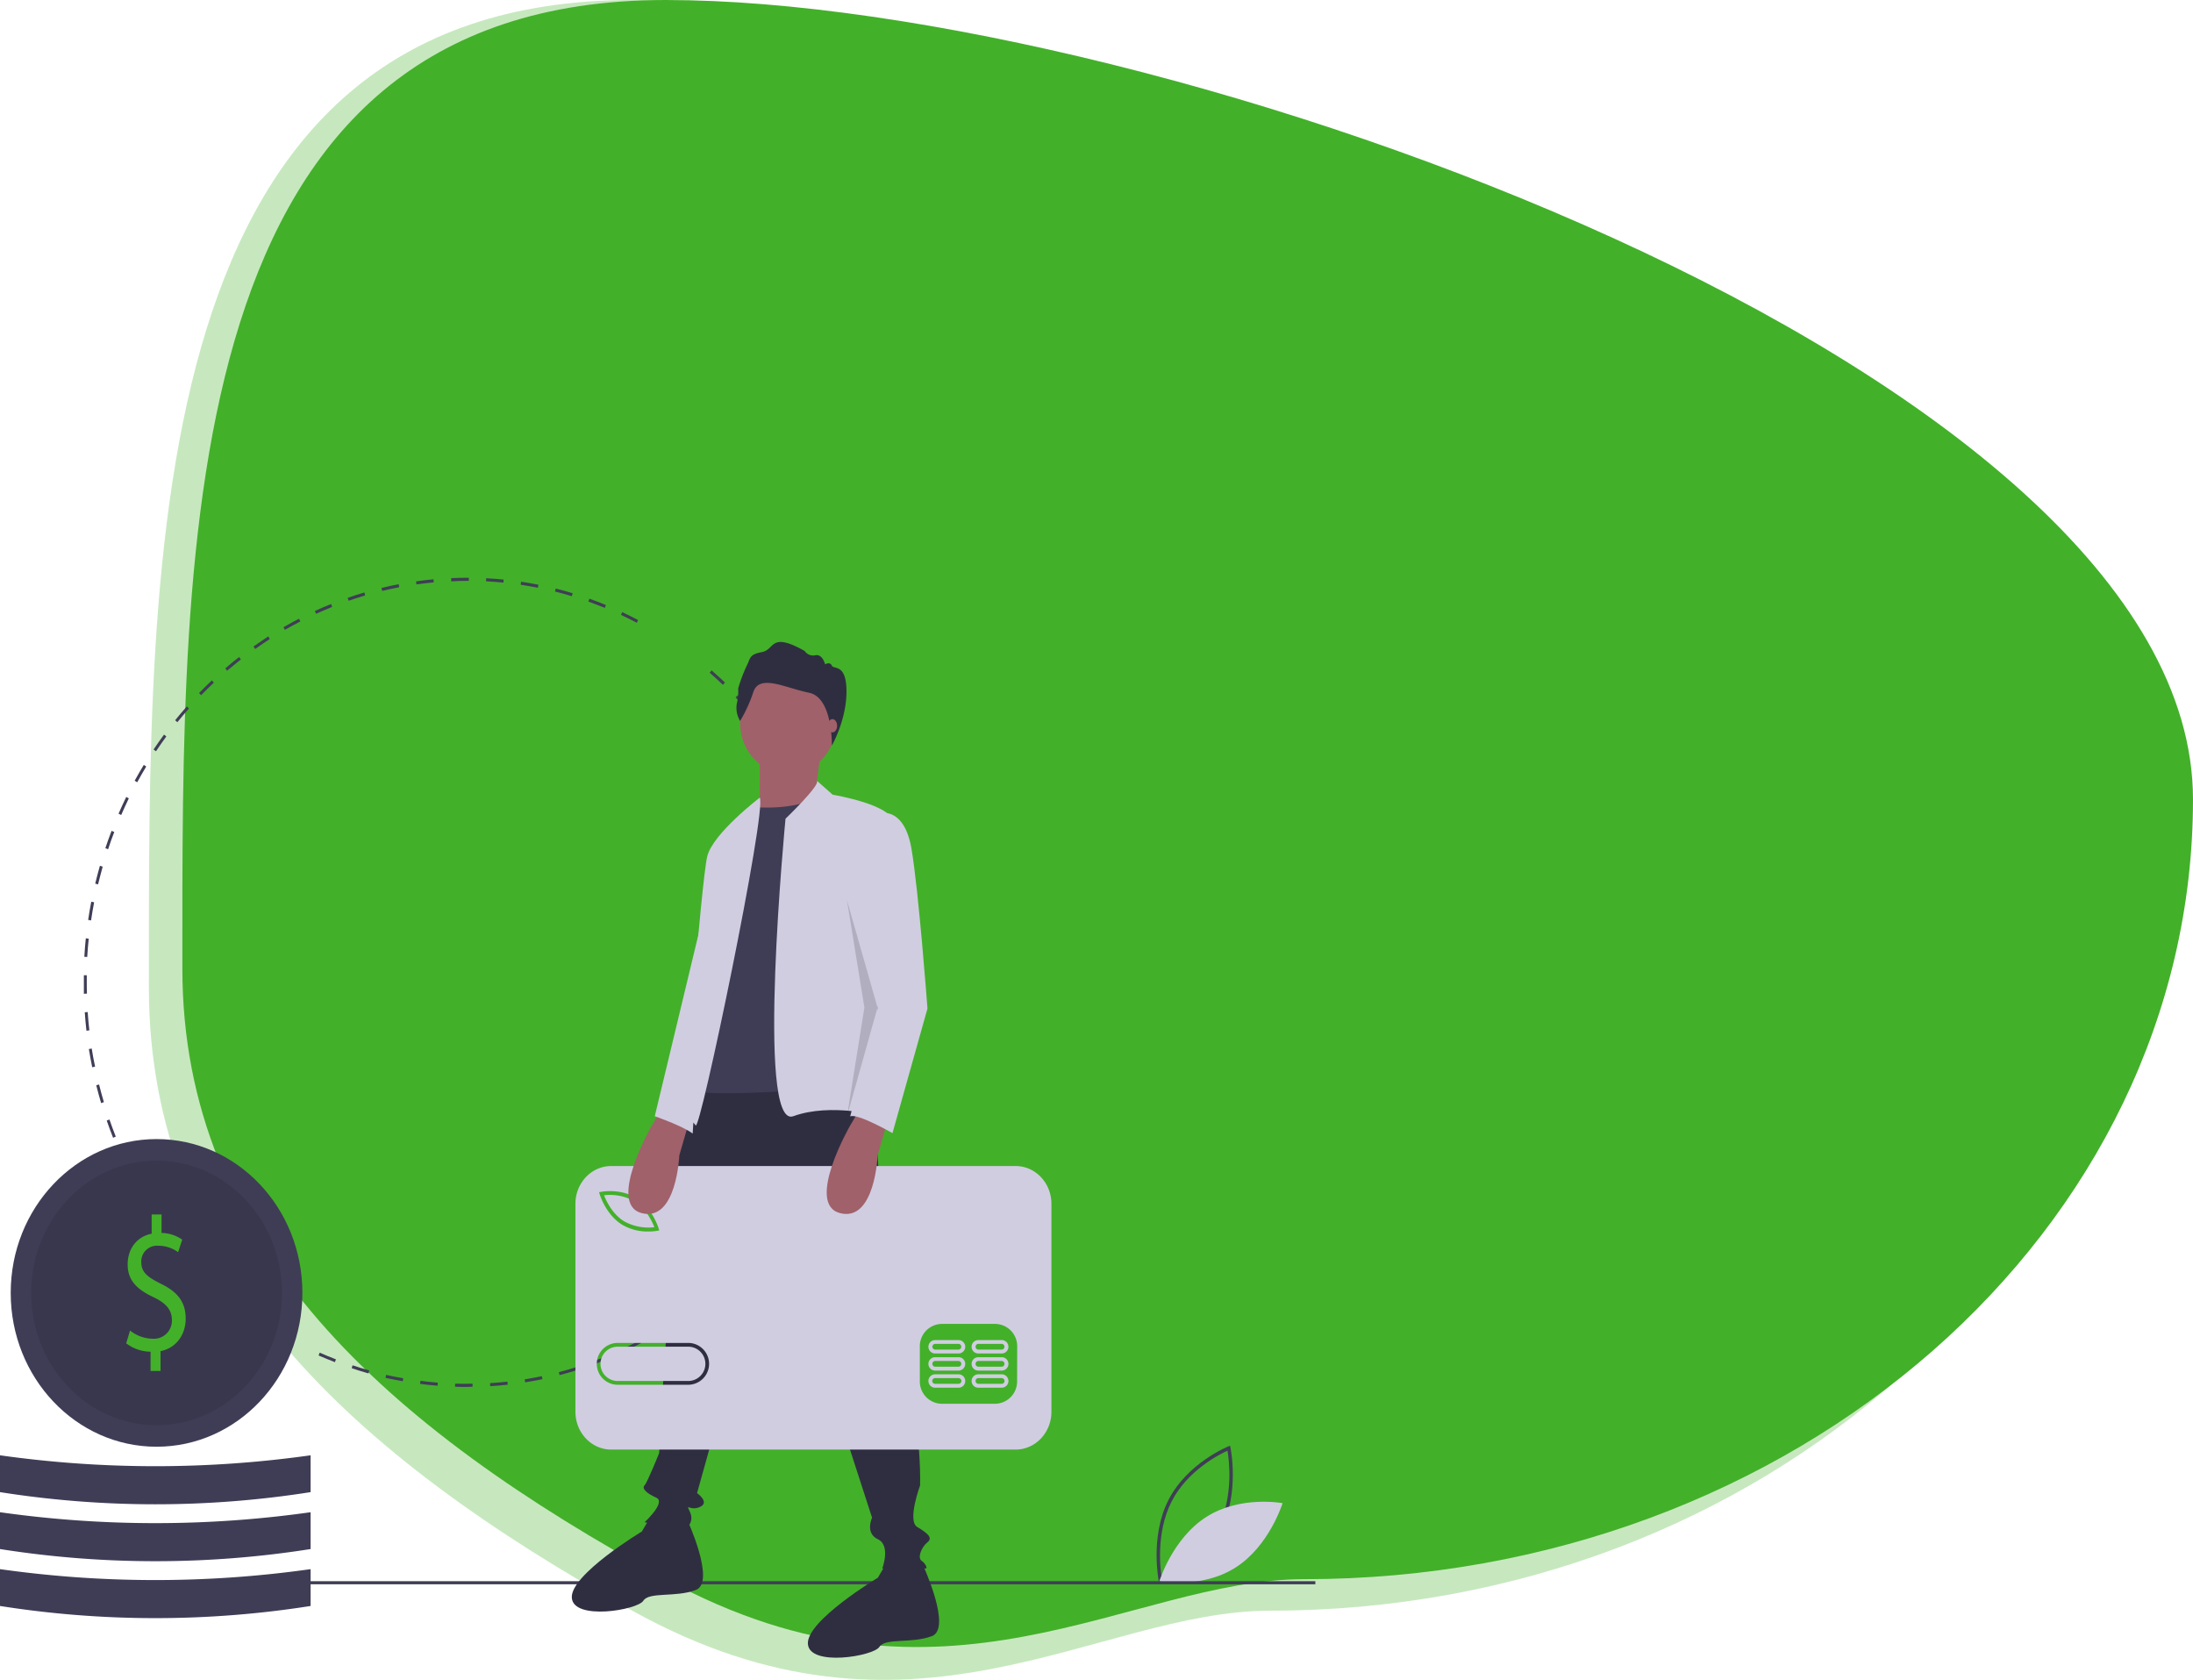 <svg id="Layer_1" data-name="Layer 1" xmlns="http://www.w3.org/2000/svg" viewBox="0 0 655.01 501.7"><g id="Group_26" data-name="Group 26"><path id="Path_2" data-name="Path 2" d="M192.64-1.63c146.63,0,456.17,112.29,456.17,243.49S529.94,479.4,383.31,479.4c-52.35,0-106.91,46.5-190.67,0S48.27,377.77,48.27,293.41C48.27,162.22,46-1.63,192.64-1.63Z" transform="translate(-3.8 1.63)" fill="#43b02a" opacity="0.3" style="isolation:isolate"/><path id="Path_1" data-name="Path 1" d="M202.64-1.63c146.63,0,456.17,110.11,456.17,238.75S539.94,470,393.31,470c-52.35,0-106.91,45.59-190.67,0S58.27,370.39,58.27,287.67C58.27,159,56-1.63,202.64-1.63Z" transform="translate(-3.8 1.63)" fill="#43b02a"/><circle id="Ellipse_28" data-name="Ellipse 28" cx="398.01" cy="259.72" r="189" fill="#43b02a" opacity="0.42" style="isolation:isolate"/></g><path d="M349.94,470.86c0-.13-2.79-13.45,2.86-24.51s17.73-15.94,17.85-16l.55-.22.13.61c0,.13,2.8,13.45-2.86,24.51s-17.72,15.94-17.84,16l-.56.22Zm20.5-39.24c-2.42,1.1-12,5.9-16.73,15.24s-3.34,20.39-2.88,23.13c2.42-1.1,12-5.89,16.74-15.24s3.33-20.39,2.87-23.13Z" transform="translate(-3.8 1.63)" fill="#3f3d56"/><path d="M364.15,451.38c-10.16,6.45-14.08,19.26-14.08,19.26s12.57,2.35,22.73-4.1,14.08-19.25,14.08-19.25S374.31,444.93,364.15,451.38Z" transform="translate(-3.8 1.63)" fill="#d0cde1"/><path d="M143.36,412.58c-1.21,0-2.43,0-3.63-.06l0-.92c1.72.06,3.48.07,5.21,0v.92Zm6.86-.22-.05-.91c1.72-.11,3.47-.26,5.19-.45l.09.91C153.71,412.1,152,412.26,150.22,412.36Zm-15.72-.14c-1.74-.14-3.5-.32-5.22-.55l.1-.91c1.72.22,3.46.41,5.18.54Zm26.15-1-.13-.91c1.71-.27,3.43-.59,5.12-.94l.17.9C164.11,410.61,162.37,410.93,160.65,411.21Zm-36.56-.34c-1.72-.3-3.45-.66-5.15-1l.18-.9c1.69.38,3.41.73,5.11,1Zm46.84-1.82-.21-.89c1.68-.44,3.37-.92,5-1.44l.24.88C174.33,408.12,172.63,408.61,170.93,409.05Zm-57.09-.52c-1.68-.48-3.38-1-5-1.55l.26-.87c1.64.55,3.32,1.06,5,1.53ZM181,405.91l-.29-.87c1.63-.6,3.27-1.24,4.88-1.92l.32.85C184.28,404.65,182.63,405.31,181,405.91Zm-77.16-.72c-1.64-.64-3.28-1.32-4.89-2l.34-.85c1.59.71,3.23,1.39,4.85,2Zm86.88-3.39-.36-.83c1.57-.75,3.14-1.55,4.68-2.38l.4.81C193.88,400.24,192.29,401.05,190.71,401.8Zm9.32-5-.43-.8c1.5-.9,3-1.85,4.46-2.82l.46.77C203.06,394.91,201.55,395.87,200,396.78Zm8.85-5.91-.49-.75c1.41-1,2.82-2.14,4.19-3.25l.53.73C211.73,388.72,210.31,389.82,208.88,390.87ZM76.11,389.58c-1.4-1.08-2.81-2.21-4.17-3.36l.54-.72c1.36,1.14,2.75,2.26,4.15,3.33Zm141.08-5.44-.56-.71c1.32-1.17,2.63-2.39,3.9-3.63l.59.67C219.84,381.72,218.52,383,217.19,384.14ZM67.92,382.67c-1.31-1.21-2.61-2.47-3.87-3.74l.6-.66c1.25,1.26,2.54,2.51,3.84,3.71Zm157-6-.62-.65c1.22-1.3,2.42-2.64,3.57-4l.65.61c-1.16,1.36-2.37,2.72-3.6,4ZM60.35,375c-1.2-1.33-2.39-2.71-3.53-4.09l.66-.6c1.13,1.37,2.31,2.74,3.5,4.06Zm171.56-6.6-.67-.59c1.1-1.41,2.18-2.86,3.21-4.32l.7.55C234.11,365.52,233,367,231.91,368.41ZM53.48,366.66c-1.08-1.44-2.14-2.92-3.16-4.41l.71-.54c1,1.48,2.06,3,3.13,4.38Zm184.72-7.12-.72-.51c1-1.51,1.92-3.07,2.82-4.62l.75.48C240.13,356.46,239.18,358,238.2,359.54ZM47.36,357.69c-1-1.53-1.88-3.11-2.76-4.69l.75-.47c.87,1.57,1.79,3.14,2.74,4.66Zm196.33-7.59-.76-.44c.84-1.6,1.65-3.23,2.41-4.87l.79.41c-.78,1.64-1.6,3.3-2.44,4.9Zm4.65-9.93-.79-.37c.69-1.67,1.36-3.38,2-5.09l.81.33c-.63,1.72-1.3,3.45-2,5.13Zm-210.76-2c-.67-1.69-1.31-3.42-1.9-5.14l.81-.32c.59,1.71,1.23,3.43,1.89,5.11Zm214.53-8.37-.83-.29c.55-1.73,1.06-3.49,1.53-5.25l.84.25c-.48,1.77-1,3.55-1.54,5.29ZM34,327.81c-.52-1.75-1-3.54-1.45-5.32l.84-.23c.44,1.76.92,3.54,1.44,5.27Zm221-8.64-.85-.21c.39-1.77.75-3.58,1.06-5.37l.86.17C255.7,315.57,255.34,317.39,255,319.17ZM31.34,317.11c-.37-1.8-.7-3.63-1-5.44l.86-.15c.28,1.8.61,3.61,1,5.4Zm225.51-8.82-.87-.12c.24-1.8.44-3.63.59-5.45l.87.08C257.28,304.63,257.08,306.48,256.85,308.29ZM29.62,306.2c-.21-1.82-.37-3.67-.5-5.51l.87-.07c.12,1.82.29,3.66.5,5.47Zm228.17-8.92-.87,0c.08-1.82.12-3.67.12-5.49h.87C257.91,293.58,257.87,295.45,257.79,297.28ZM28.85,295.17c0-1.13,0-2.28,0-3.42,0-.71,0-1.41,0-2.12l.87,0c0,.7,0,1.4,0,2.1,0,1.13,0,2.27.05,3.39Zm1-11-.86-.05c.1-1.84.25-3.69.44-5.52l.87.1c-.19,1.81-.34,3.65-.45,5.47Zm226.58-5.6c-.17-1.81-.41-2.7-.67-4.5l.86-.13c.26,1.81.48,3.2.65,5ZM31,273.25l-.87-.14c.27-1.82.58-3.65.93-5.45l.85.19c-.34,1.78-.65,3.6-.91,5.4Zm223.9-4.6c-.33-1.79-.7-3.6-1.11-5.36l.85-.22c.41,1.78.78,3.6,1.12,5.4ZM33.09,262.49l-.85-.22c.43-1.78.9-3.57,1.4-5.33l.83.26C34,259,33.51,260.73,33.09,262.49ZM252.47,258c-.48-1.75-1-3.51-1.58-5.23l.83-.3c.56,1.74,1.1,3.51,1.59,5.28ZM36.09,252l-.82-.31c.57-1.74,1.2-3.48,1.85-5.19l.81.35C37.28,248.51,36.66,250.24,36.09,252Zm213-4.37c-.64-1.69-1.32-3.38-2-5l.79-.38c.71,1.67,1.4,3.38,2,5.09ZM40,241.77l-.79-.39c.72-1.67,1.5-3.34,2.3-5l.77.42C41.49,238.45,40.72,240.11,40,241.77Zm204.83-4.15c-.78-1.63-1.61-3.25-2.46-4.83l.76-.46c.86,1.6,1.69,3.24,2.47,4.87ZM44.78,232l-.76-.46c.87-1.59,1.79-3.18,2.73-4.73l.73.49C46.55,228.84,45.64,230.42,44.78,232Zm194.93-3.92c-.92-1.55-1.89-3.09-2.87-4.58l.72-.52c1,1.5,2,3.05,2.89,4.61ZM50.39,222.74l-.72-.53c1-1.5,2.06-3,3.12-4.45l.69.56C52.42,219.76,51.38,221.25,50.39,222.74Zm183.39-3.67c-1.05-1.45-2.14-2.9-3.25-4.29l.67-.59c1.12,1.4,2.22,2.86,3.28,4.32Zm-177-5-.67-.6c1.13-1.39,2.31-2.78,3.5-4.13l.63.63C59.05,211.29,57.89,212.67,56.77,214.06Zm170.33-3.41c-1.17-1.34-2.38-2.67-3.61-4l.62-.65c1.23,1.29,2.45,2.63,3.63,4ZM63.87,206l-.61-.66c1.25-1.28,2.53-2.55,3.83-3.77l.58.68c-1.29,1.21-2.56,2.48-3.8,3.75Zm155.85-3.11c-1.28-1.23-2.61-2.44-3.94-3.6l.56-.71c1.34,1.17,2.67,2.39,4,3.63Zm-148.09-4.2-.55-.71c1.35-1.16,2.74-2.3,4.14-3.39l.52.73c-1.39,1.09-2.77,2.22-4.11,3.37ZM80,192.19l-.48-.76c1.44-1,2.93-2,4.41-3l.45.78c-1.47,1-2.94,1.94-4.38,3Zm8.88-5.7-.41-.8c1.52-.88,3.09-1.74,4.65-2.54l.38.82C91.93,184.77,90.38,185.62,88.86,186.49ZM194,184.36c-1.55-.81-3.14-1.6-4.72-2.34l.35-.84c1.59.75,3.19,1.54,4.75,2.36Zm-95.8-2.68-.35-.84c1.59-.73,3.22-1.43,4.85-2.08l.31.86C101.4,180.26,99.78,181,98.2,181.68Zm86.26-1.76c-1.61-.66-3.27-1.29-4.91-1.87l.28-.88c1.65.59,3.32,1.23,4.94,1.89Zm-76.55-2.13-.27-.88c1.66-.57,3.35-1.11,5-1.6l.23.89C111.23,176.68,109.55,177.22,107.91,177.79Zm66.67-1.37c-1.66-.5-3.36-1-5-1.38l.2-.9c1.7.42,3.4.89,5.08,1.4Zm-56.64-1.57-.19-.89c1.69-.41,3.42-.79,5.13-1.11l.16.9C121.34,174.08,119.62,174.45,117.94,174.85Zm46.51-.95c-1.69-.33-3.42-.63-5.13-.89l.12-.91c1.72.26,3.46.56,5.17.9Zm-36.27-1-.11-.91c1.72-.24,3.47-.45,5.21-.61l.07.92C131.63,172.46,129.89,172.66,128.18,172.9Zm26-.53c-1.72-.17-3.47-.3-5.19-.39l0-.91c1.74.09,3.5.22,5.23.39Zm-15.6-.42,0-.92c1.6-.07,3.23-.11,4.85-.11h.4v.92h-.39C141.76,171.84,140.14,171.88,138.55,172Z" transform="translate(-3.8 1.63)" fill="#3f3d56"/><rect x="73.61" y="472.23" width="319.26" height="0.92" fill="#3f3d56"/><path d="M264.27,316.11l4.35,71.21s10.46,28,10,54.67c0,0-3.92,10.57-.87,12.41s4.79,3.21,3.05,4.59-3.05,4.59-1.74,5.51,1.74,2.3,1.3,2.3H267.32s2.61-6.89-1.31-8.73-1.74-6.43-1.74-6.43l-29.18-90.05L212,444.29s3.92,2.75.87,4.13-4.35-1.38-3.05,1.38-.43,4.14-.43,4.6S196.32,453,196.32,453s6.53-6,3.49-7.35-4.36-2.76-3.49-3.68,4.36-9.65,4.36-9.65,1.74-33.07,2.17-34.45,0-7.81,0-11-.43-16.08.88-19.29,2.61-42.73,9.58-47.32S264.27,316.11,264.27,316.11Z" transform="translate(-3.8 1.63)" fill="#2f2e41"/><path d="M209,452.1s8.71,18.83,2.62,21.13-13.94.46-15.68,3.22-20.91,6-21.35-.92,20.91-19.76,20.91-19.76l2.78-4.72Z" transform="translate(-3.8 1.63)" fill="#2f2e41"/><path d="M279.51,465.88s8.71,18.84,2.62,21.13-13.94.46-15.68,3.22-20.91,6-21.35-.92S266,469.56,266,469.56l2.78-4.73Z" transform="translate(-3.8 1.63)" fill="#2f2e41"/><ellipse cx="235.42" cy="215.98" rx="14.37" ry="15.16" fill="#a0616a"/><polygon points="245.22 224.02 243.48 237.34 230.41 247.91 226.93 242.85 226.93 225.4 245.22 224.02" fill="#a0616a"/><path d="M228.55,239.39s13.5,1.38,20.47-3.68L263,322.54s-49.22,4.14-51.39,1.38v-27.1l8.71-44.11Z" transform="translate(-3.8 1.63)" fill="#3f3d56"/><path d="M247.82,231.56l4.69,4.15s19.16,3.22,17.86,8.73l-5.23,65.24,1.74,22.05s-14.81-4.13-26.13,0-2.33-88.85-2.33-88.85S248.8,232.92,247.82,231.56Z" transform="translate(-3.8 1.63)" fill="#d0cde1"/><path d="M230.73,236.59s-13.94,10.61-15.68,17.5-7.4,79.48-7.4,79.48,2.61-1.38,3.92.92S232.91,240.22,230.73,236.59Z" transform="translate(-3.8 1.63)" fill="#d0cde1"/><path d="M224.86,213.69a7.53,7.53,0,0,1-1-5.11,16.25,16.25,0,0,0,.42-4.61,47.94,47.94,0,0,1,2.51-6.69c1.26-2.4.66-3.41,4.61-4.17s2.33-6.19,12.75-.32a3,3,0,0,0,3.17,1.27c2.15-.44,2.93,2.71,2.93,2.71s1.44-.88,2,.38,4.38-.76,4.38,7.76-4.37,16.14-4.37,16.14.32-14.34-6.81-15.79-14.78-5.68-16.63-.25A42.39,42.39,0,0,1,224.86,213.69Z" transform="translate(-3.8 1.63)" fill="#2f2e41"/><ellipse cx="248.63" cy="216.75" rx="1.4" ry="1.98" fill="#a0616a"/><path d="M193.4,357.19a15,15,0,0,0-9.18-1.85c.6,1.55,2.4,5.5,5.85,7.69a14.94,14.94,0,0,0,9.18,1.85C198.65,363.34,196.85,359.38,193.4,357.19Z" transform="translate(-3.8 1.63)" fill="#d0cde1"/><path d="M209.59,400.57H188.05a5.12,5.12,0,0,0,0,10.23h21.54a5.12,5.12,0,0,0,0-10.23Z" transform="translate(-3.8 1.63)" fill="#d0cde1"/><path d="M307.14,346.61H186.37c-5.91,0-10.7,5.05-10.7,11.29h0V420c0,6.23,4.79,11.29,10.7,11.29H307.14c5.91,0,10.7-5.06,10.7-11.29h0V357.9c0-6.24-4.79-11.29-10.7-11.29Zm-123.76,7.7c.24-.05,5.89-1.06,10.57,1.91s6.49,8.72,6.56,9l.19.62-.61.11a14.4,14.4,0,0,1-2.62.21,14.93,14.93,0,0,1-8-2.12c-4.68-3-6.48-8.71-6.55-9l-.19-.62Zm26.21,57.62H188.05a6.25,6.25,0,0,1,0-12.49h21.54a6.25,6.25,0,0,1,0,12.49Zm98-1.13a6.67,6.67,0,0,1-6.47,6.81H285a6.65,6.65,0,0,1-6.46-6.81V400.57a6.65,6.65,0,0,1,6.46-6.81h16.15a6.66,6.66,0,0,1,6.47,6.81Z" transform="translate(-3.8 1.63)" fill="#d0cde1"/><path d="M290.1,408.81h-7a2,2,0,0,0,0,4h7a2,2,0,0,0,0-4Zm0,2.84h-7a.85.85,0,0,1,0-1.7h7a.85.85,0,0,1,0,1.7Z" transform="translate(-3.8 1.63)" fill="#d0cde1"/><path d="M303,408.81h-7a2,2,0,0,0,0,4h7a2,2,0,0,0,0-4Zm0,2.84h-7a.83.83,0,0,1-.81-.85.81.81,0,0,1,.8-.85h7a.85.85,0,0,1,0,1.7Z" transform="translate(-3.8 1.63)" fill="#d0cde1"/><path d="M290.1,403.7h-7a2,2,0,0,0,0,4h7a2,2,0,0,0,0-4Zm0,2.84h-7a.84.84,0,0,1-.81-.85.84.84,0,0,1,.81-.86h7a.84.84,0,0,1,.81.86A.83.83,0,0,1,290.1,406.54Z" transform="translate(-3.8 1.63)" fill="#d0cde1"/><path d="M303,403.7h-7a2,2,0,0,0,0,4h7a2,2,0,0,0,0-4Zm0,2.84h-7a.83.83,0,0,1-.81-.85.84.84,0,0,1,.81-.86h7a.84.84,0,0,1,.81.86.84.84,0,0,1-.81.85Z" transform="translate(-3.8 1.63)" fill="#d0cde1"/><path d="M290.1,398.59h-7a2,2,0,0,0,0,4h7a2,2,0,0,0,0-4Zm0,2.84h-7a.84.84,0,0,1-.81-.86.84.84,0,0,1,.81-.85h7a.83.83,0,0,1,.81.85A.84.84,0,0,1,290.1,401.43Z" transform="translate(-3.8 1.63)" fill="#d0cde1"/><path d="M303,398.59h-7a2,2,0,0,0,0,4h7a2,2,0,0,0,0-4Zm0,2.84h-7a.84.84,0,0,1-.81-.86.83.83,0,0,1,.81-.85h7a.84.84,0,0,1,.81.85.84.84,0,0,1-.81.86Z" transform="translate(-3.8 1.63)" fill="#d0cde1"/><path d="M269.06,332.65l-3.12,10.75s-.8,20-11.25,17.27,3.05-26.18,3.05-26.18l3-5.06Z" transform="translate(-3.8 1.63)" fill="#a0616a"/><path d="M209.82,332.65,206.7,343.4s-.8,20-11.25,17.27,3.05-26.18,3.05-26.18l3.05-5.06Z" transform="translate(-3.8 1.63)" fill="#a0616a"/><path d="M266.88,241.23s7-1.84,9.15,10.56,4.79,47.78,4.79,47.78l-10.45,37.21s-10.46-6-12.63-5L266,299.42,259,266.49S265.14,241.23,266.88,241.23Z" transform="translate(-3.8 1.63)" fill="#d0cde1"/><polygon points="252.95 268.75 262.1 300.91 252.95 333.53 258.18 300.91 252.95 268.75" opacity="0.15" style="isolation:isolate"/><path d="M215.05,266.49l-15.68,65.24s8.27,2.88,11.32,5.18Z" transform="translate(-3.8 1.63)" fill="#d0cde1"/><ellipse cx="46.76" cy="386.13" rx="43.56" ry="45.94" fill="#3f3d56"/><ellipse cx="46.76" cy="386.13" rx="37.46" ry="39.51" opacity="0.1" style="isolation:isolate"/><path d="M48.77,407.81v-5.75a12.19,12.19,0,0,1-7.27-2.5l1.14-3.82a11.18,11.18,0,0,0,6.84,2.45,5.38,5.38,0,0,0,5.66-5.58c0-3.13-1.86-5.07-5.37-6.77-4.85-2.28-7.84-4.9-7.84-9.85,0-4.73,2.8-8.32,7.17-9.17v-5.75h2.95v5.52a11.1,11.1,0,0,1,6.17,2L57,372.34a10.12,10.12,0,0,0-6-1.93,4.69,4.69,0,0,0-5,4.89c0,3,1.76,4.44,5.89,6.49,4.9,2.4,7.37,5.36,7.37,10.42,0,4.5-2.61,8.71-7.51,9.68v5.92Z" transform="translate(-3.8 1.63)" fill="#43b02a"/><path d="M96.57,478A298.17,298.17,0,0,1,3.8,478v-11a331.37,331.37,0,0,0,92.77,0Z" transform="translate(-3.8 1.63)" fill="#3f3d56"/><path d="M96.57,461A298.17,298.17,0,0,1,3.8,461v-11a331.37,331.37,0,0,0,92.77,0Z" transform="translate(-3.8 1.63)" fill="#3f3d56"/><path d="M96.57,444A298.17,298.17,0,0,1,3.8,444v-11a332.13,332.13,0,0,0,92.77,0Z" transform="translate(-3.8 1.63)" fill="#3f3d56"/></svg>